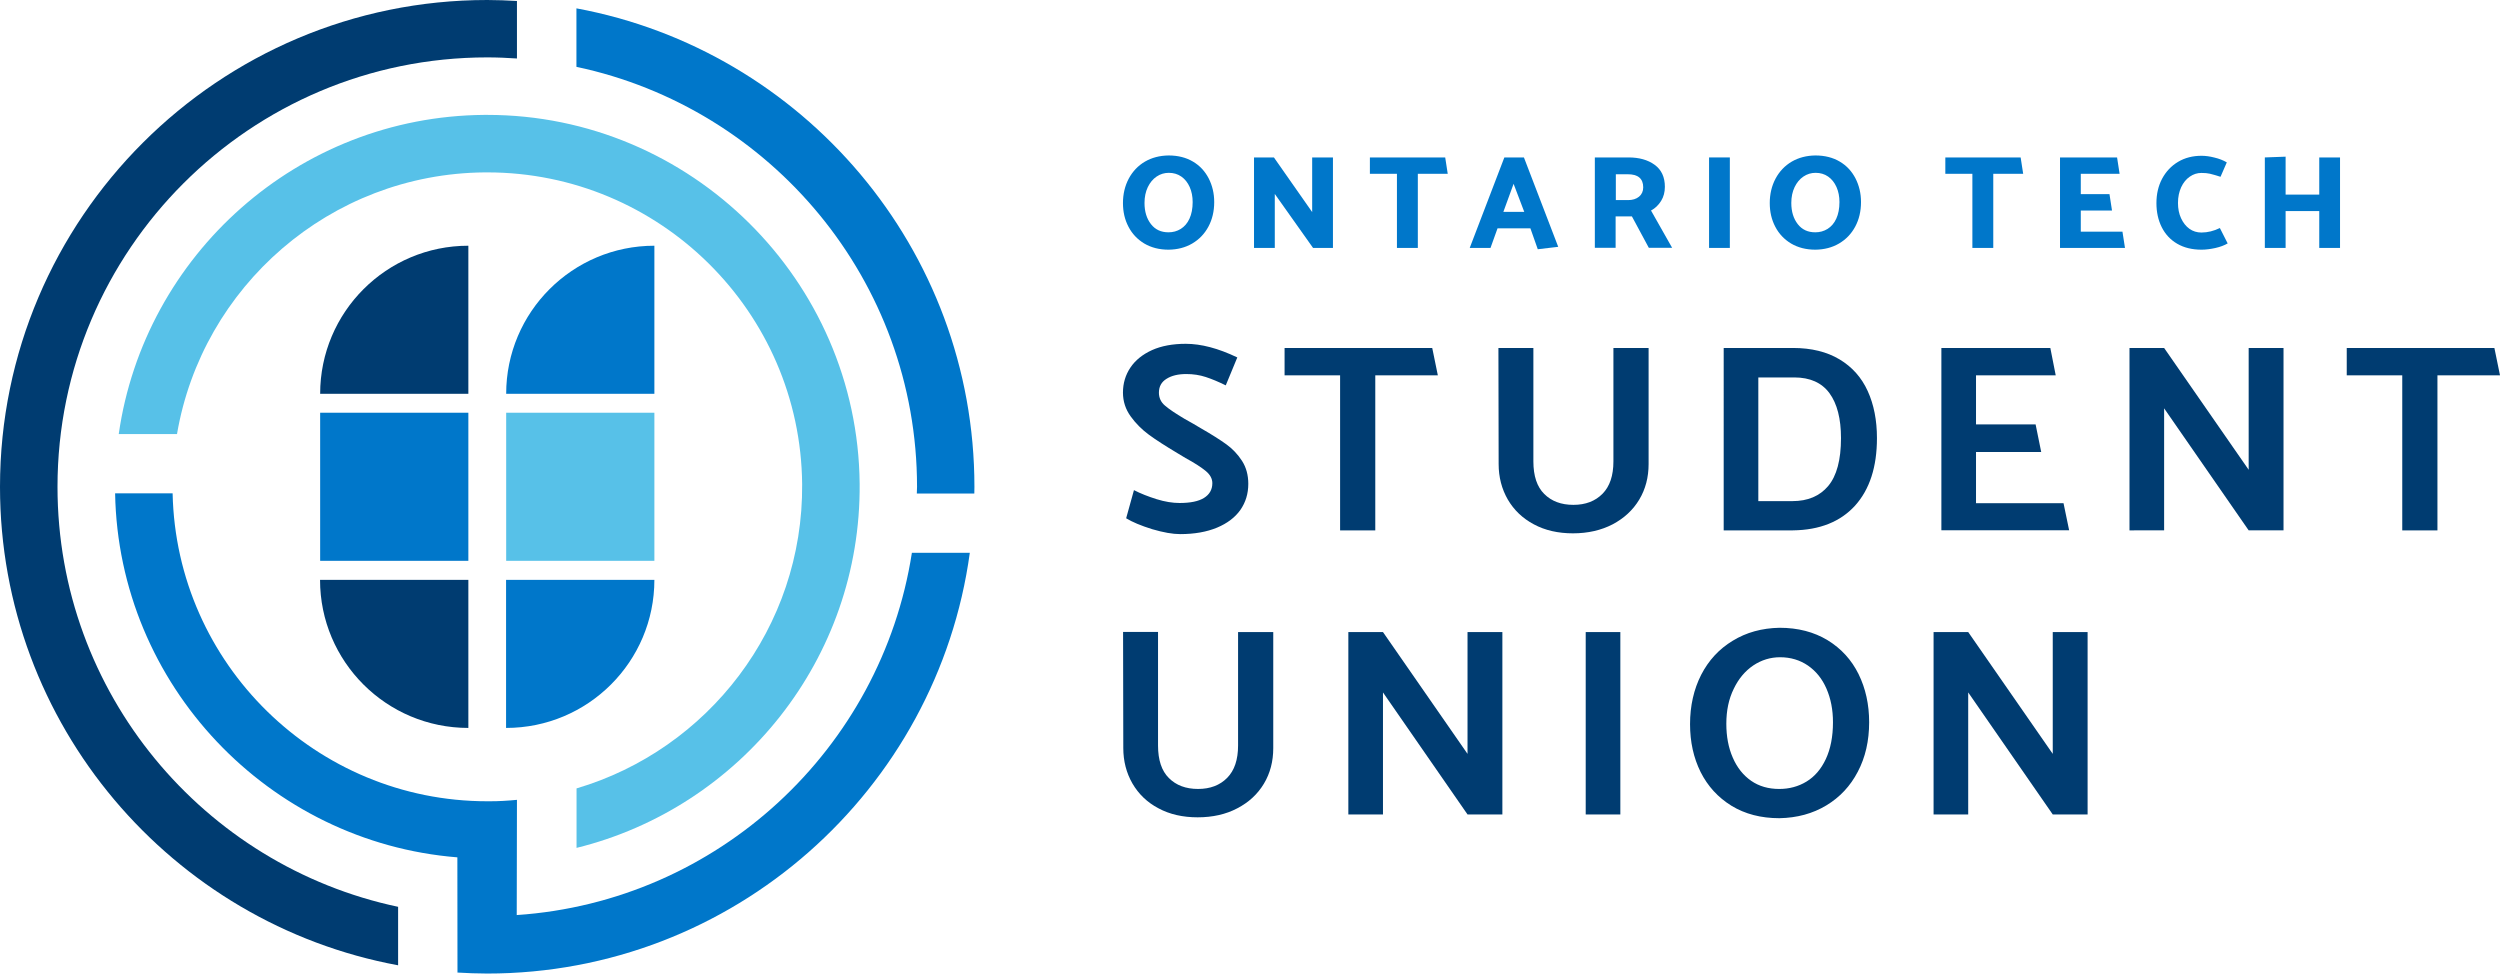 <?xml version="1.0" encoding="utf-8"?>
<!-- Generator: Adobe Illustrator 23.0.1, SVG Export Plug-In . SVG Version: 6.00 Build 0)  -->
<svg version="1.1" id="Layer_1" xmlns="http://www.w3.org/2000/svg" xmlns:xlink="http://www.w3.org/1999/xlink" x="0px" y="0px"
	 viewBox="0 0 227.39 88.56" style="enable-background:new 0 0 227.39 88.56;" xml:space="preserve">
<style type="text/css">
	.st0{fill:#003C71;}
	.st1{fill:#0077CA;}
	.st2{fill:#57C1E8;}
</style>
<g>
	<g>
		<g>
			<g>
				<g>
					<path class="st0" d="M5.23,44.28c0-21.54,17.53-39.06,39.09-39.06c0.91,0,1.81,0.04,2.7,0.1V0.09C46.13,0.04,45.23,0,44.32,0
						C19.88,0,0,19.86,0,44.28C0,65.93,15.63,83.99,36.21,87.8v-5.32C18.53,78.74,5.23,63.04,5.23,44.28z"/>
				</g>
			</g>
			<path class="st1" d="M88.63,44.28C88.63,22.63,73,4.57,52.43,0.76v5.32c17.68,3.74,30.98,19.45,30.98,38.2
				c0,0.21-0.01,0.41-0.02,0.61h5.23C88.62,44.69,88.63,44.49,88.63,44.28z"/>
			<g>
				<g>
					<path class="st1" d="M82.94,50.29C80.17,68.12,65.3,81.99,47,83.23l0.02-10.48c-0.81,0.08-1.63,0.13-2.46,0.13
						c-0.08,0-0.16,0-0.24,0c-15.56,0-28.29-12.48-28.62-28.01h-5.23c0.31,17.44,13.98,31.74,31.13,33.11l0.01,10.48
						c0.9,0.05,1.79,0.09,2.7,0.09c22.39,0,40.95-16.69,43.9-38.27H82.94z"/>
					<path class="st2" d="M44.32,10.45h-0.29C27.09,10.59,13.13,23.21,10.8,39.48h5.3c2.28-13.39,13.91-23.68,27.98-23.8
						c0.08,0,0.16,0,0.25,0c15.67,0,28.49,12.67,28.63,28.36c0.11,13.04-8.58,24.14-20.52,27.67v5.41
						c14.88-3.67,25.89-17.17,25.75-33.13C78.02,25.5,62.83,10.45,44.32,10.45z"/>
				</g>
			</g>
		</g>
		<g>
			<path class="st0" d="M42.6,52.74v13.47c-7.45,0-13.49-6.03-13.49-13.47H42.6z"/>
			<path class="st0" d="M42.6,35.82H29.12c0-7.44,6.04-13.47,13.48-13.47V35.82z"/>
			<rect x="29.12" y="37.54" class="st1" width="13.48" height="13.47"/>
			<path class="st1" d="M46.03,52.74v13.47c7.45,0,13.49-6.03,13.49-13.47H46.03z"/>
			<path class="st1" d="M59.52,35.82H46.04c0-7.44,6.04-13.47,13.48-13.47V35.82z"/>
			<rect x="46.04" y="37.54" class="st2" width="13.48" height="13.47"/>
		</g>
	</g>
	<g>
		<g>
			<path class="st0" d="M102.43,47.14l0.71-2.56c0.6,0.31,1.29,0.58,2.05,0.82c0.77,0.24,1.47,0.35,2.1,0.35
				c0.98,0,1.72-0.15,2.22-0.46c0.5-0.31,0.76-0.76,0.76-1.34c0-0.41-0.2-0.78-0.6-1.11c-0.4-0.33-1.01-0.73-1.84-1.18l-0.73-0.44
				c-1.09-0.65-1.96-1.21-2.6-1.68c-0.64-0.47-1.2-1.03-1.66-1.67c-0.46-0.64-0.7-1.36-0.7-2.16c0-0.85,0.23-1.61,0.68-2.28
				c0.45-0.67,1.11-1.2,1.97-1.59c0.85-0.38,1.88-0.57,3.06-0.57c1.4,0,2.96,0.41,4.69,1.24l-1.05,2.54
				c-0.67-0.33-1.27-0.58-1.82-0.76c-0.55-0.18-1.14-0.27-1.77-0.27c-0.73,0-1.33,0.14-1.79,0.43c-0.46,0.28-0.7,0.7-0.7,1.26
				c0,0.47,0.18,0.87,0.55,1.18c0.37,0.32,0.96,0.72,1.79,1.21l0.78,0.44l0.71,0.42c0.96,0.55,1.73,1.04,2.3,1.45
				c0.57,0.41,1.05,0.92,1.43,1.51s0.57,1.29,0.57,2.09c0,0.89-0.24,1.68-0.72,2.37c-0.48,0.68-1.19,1.22-2.12,1.61
				c-0.94,0.39-2.05,0.59-3.36,0.59c-0.68,0-1.53-0.15-2.55-0.45C103.77,47.81,102.98,47.48,102.43,47.14z"/>
			<path class="st0" d="M130.78,34.14h-5.69v14.1h-3.2v-14.1h-5.05v-2.49h13.43L130.78,34.14z"/>
			<path class="st0" d="M139.47,31.65v10.32c0,1.32,0.33,2.31,0.99,2.96c0.66,0.66,1.54,0.99,2.65,0.99c1.11,0,1.99-0.34,2.65-1.01
				c0.66-0.67,0.99-1.65,0.99-2.94V31.65h3.2v10.56c0,1.2-0.28,2.28-0.85,3.23c-0.57,0.95-1.38,1.7-2.42,2.25
				c-1.04,0.54-2.25,0.82-3.61,0.82c-1.35,0-2.54-0.27-3.56-0.82c-1.03-0.55-1.81-1.3-2.37-2.26c-0.55-0.96-0.83-2.03-0.83-3.22
				l-0.02-10.56H139.47z"/>
			<path class="st0" d="M163.08,48.24h-6.3V31.65h6.3c1.68,0,3.09,0.35,4.24,1.04c1.15,0.69,2,1.65,2.56,2.88
				c0.56,1.23,0.84,2.66,0.84,4.28c0,2.62-0.66,4.66-1.99,6.14C167.4,47.45,165.52,48.21,163.08,48.24z M163.2,34.33h-3.27v11.25
				h3.1c1.4,0,2.49-0.46,3.26-1.38c0.77-0.92,1.16-2.37,1.16-4.35c0-1.77-0.35-3.13-1.05-4.09C165.7,34.81,164.63,34.33,163.2,34.33
				z"/>
			<path class="st0" d="M176.58,48.24V31.65h9.91l0.49,2.49h-7.25v4.46h5.42l0.51,2.51h-5.93v4.66h7.96l0.51,2.46H176.58z"/>
			<path class="st0" d="M193.69,48.24V31.65h3.15l7.69,11.08V31.65h3.17v16.59h-3.17l-7.69-11.1v11.1H193.69z"/>
			<path class="st0" d="M227.39,34.14h-5.69v14.1h-3.2v-14.1h-5.05v-2.49h13.43L227.39,34.14z"/>
		</g>
		<g>
			<path class="st0" d="M105.33,57.49v10.32c0,1.32,0.33,2.31,0.99,2.96c0.66,0.66,1.54,0.99,2.65,0.99c1.11,0,1.99-0.34,2.65-1.01
				c0.66-0.67,0.99-1.65,0.99-2.94V57.49h3.2v10.56c0,1.2-0.28,2.28-0.85,3.23c-0.57,0.95-1.38,1.7-2.42,2.24
				c-1.04,0.55-2.25,0.82-3.61,0.82c-1.35,0-2.54-0.27-3.56-0.82c-1.03-0.54-1.81-1.3-2.37-2.26c-0.55-0.96-0.83-2.03-0.83-3.22
				l-0.02-10.56H105.33z"/>
			<path class="st0" d="M122.64,74.08V57.49h3.15l7.69,11.08V57.49h3.17v16.59h-3.17l-7.69-11.1v11.1H122.64z"/>
			<path class="st0" d="M144.23,74.08V57.49h3.15v16.59H144.23z"/>
			<path class="st0" d="M161.86,57.1c1.68,0,3.13,0.38,4.37,1.13c1.24,0.76,2.18,1.79,2.82,3.09c0.64,1.3,0.96,2.76,0.96,4.37
				c0,1.69-0.34,3.19-1.03,4.5c-0.68,1.31-1.64,2.33-2.87,3.07c-1.23,0.74-2.65,1.13-4.26,1.16c-1.68,0-3.13-0.38-4.36-1.13
				c-1.23-0.76-2.16-1.78-2.81-3.07c-0.64-1.29-0.96-2.74-0.96-4.35c0-1.67,0.34-3.17,1.01-4.49c0.68-1.32,1.63-2.35,2.87-3.1
				C158.84,57.52,160.26,57.13,161.86,57.1z M157.02,65.83c0,1.15,0.19,2.18,0.59,3.09c0.39,0.9,0.95,1.6,1.67,2.1
				c0.72,0.5,1.58,0.74,2.55,0.74c0.91,0,1.74-0.22,2.48-0.67c0.74-0.45,1.33-1.13,1.76-2.05c0.43-0.92,0.65-2.04,0.65-3.35
				c0-1.14-0.2-2.15-0.59-3.05s-0.95-1.59-1.68-2.1c-0.73-0.5-1.58-0.76-2.54-0.76c-0.88,0-1.69,0.25-2.43,0.74
				c-0.74,0.5-1.34,1.2-1.78,2.12C157.24,63.57,157.02,64.63,157.02,65.83z"/>
			<path class="st0" d="M175.87,74.08V57.49h3.15l7.69,11.08V57.49h3.17v16.59h-3.17l-7.69-11.1v11.1H175.87z"/>
		</g>
		<g>
			<path class="st1" d="M106.29,14.14c0.86,0,1.6,0.19,2.22,0.56c0.63,0.37,1.1,0.89,1.43,1.53c0.33,0.65,0.5,1.36,0.5,2.15
				c0,0.84-0.18,1.59-0.53,2.24c-0.35,0.65-0.84,1.16-1.47,1.53s-1.35,0.55-2.15,0.56c-0.85,0-1.58-0.19-2.21-0.56
				c-0.63-0.38-1.11-0.89-1.44-1.53c-0.34-0.65-0.5-1.36-0.5-2.15c0-0.83,0.18-1.57,0.53-2.23c0.35-0.65,0.84-1.17,1.47-1.54
				C104.76,14.34,105.48,14.15,106.29,14.14z M104.1,18.46c0,0.79,0.2,1.43,0.59,1.93c0.39,0.5,0.92,0.74,1.59,0.74
				c0.41,0,0.78-0.1,1.12-0.31c0.33-0.21,0.6-0.51,0.79-0.93c0.19-0.41,0.29-0.92,0.29-1.51c0-0.51-0.09-0.96-0.27-1.37
				c-0.18-0.4-0.43-0.72-0.76-0.95c-0.33-0.23-0.71-0.34-1.14-0.34c-0.4,0-0.77,0.11-1.11,0.34c-0.34,0.23-0.6,0.55-0.8,0.96
				C104.2,17.44,104.1,17.92,104.1,18.46z"/>
			<path class="st1" d="M114.06,22.55v-8.23h1.81l3.48,4.97v-4.97h1.89v8.23h-1.81l-3.48-4.91v4.91H114.06z"/>
			<path class="st1" d="M131.68,15.81h-2.72v6.74h-1.9v-6.74h-2.46v-1.49h6.85L131.68,15.81z"/>
			<path class="st1" d="M138.61,14.32l3.12,8.13l-1.86,0.22l-0.67-1.9h-2.99l-0.64,1.78h-1.89l3.15-8.23H138.61z M137.67,16.72
				l-0.93,2.55h1.9L137.67,16.72z"/>
			<path class="st1" d="M145.08,14.32h3.04c0.97,0,1.76,0.22,2.38,0.67c0.62,0.45,0.93,1.12,0.93,2c0,0.48-0.11,0.91-0.34,1.28
				c-0.23,0.37-0.53,0.67-0.92,0.88l1.92,3.39h-2.12l-1.54-2.86h-1.48v2.86h-1.89V14.32z M148.06,15.85h-1.09v2.35h1.11
				c0.41,0,0.74-0.1,1-0.31c0.25-0.21,0.38-0.49,0.38-0.85c0-0.4-0.12-0.7-0.36-0.9C148.86,15.94,148.51,15.85,148.06,15.85z"/>
			<path class="st1" d="M155.45,22.55v-8.23h1.89v8.23H155.45z"/>
			<path class="st1" d="M165.12,14.14c0.86,0,1.6,0.19,2.22,0.56c0.63,0.37,1.1,0.89,1.43,1.53c0.33,0.65,0.5,1.36,0.5,2.15
				c0,0.84-0.18,1.59-0.53,2.24c-0.35,0.65-0.84,1.16-1.47,1.53c-0.63,0.37-1.35,0.55-2.15,0.56c-0.85,0-1.58-0.19-2.21-0.56
				c-0.63-0.38-1.11-0.89-1.44-1.53c-0.34-0.65-0.5-1.36-0.5-2.15c0-0.83,0.18-1.57,0.53-2.23c0.35-0.65,0.84-1.17,1.47-1.54
				C163.59,14.34,164.31,14.15,165.12,14.14z M162.93,18.46c0,0.79,0.2,1.43,0.59,1.93c0.39,0.5,0.92,0.74,1.59,0.74
				c0.41,0,0.78-0.1,1.12-0.31c0.33-0.21,0.6-0.51,0.79-0.93c0.19-0.41,0.29-0.92,0.29-1.51c0-0.51-0.09-0.96-0.27-1.37
				c-0.18-0.4-0.43-0.72-0.76-0.95c-0.33-0.23-0.71-0.34-1.14-0.34c-0.4,0-0.77,0.11-1.11,0.34c-0.34,0.23-0.6,0.55-0.8,0.96
				C163.03,17.44,162.93,17.92,162.93,18.46z"/>
			<path class="st1" d="M184.02,15.81h-2.72v6.74h-1.9v-6.74h-2.46v-1.49h6.85L184.02,15.81z"/>
			<path class="st1" d="M187.37,22.55v-8.23h5.19l0.23,1.49h-3.53v1.85h2.61l0.23,1.49h-2.84v1.92h3.79l0.23,1.48H187.37z"/>
			<path class="st1" d="M202.54,14.77l-0.57,1.31c-0.44-0.14-0.76-0.23-0.97-0.28c-0.21-0.05-0.47-0.07-0.77-0.07
				c-0.38,0-0.73,0.11-1.06,0.34c-0.33,0.23-0.59,0.55-0.78,0.96c-0.19,0.42-0.29,0.89-0.29,1.43c0,0.52,0.09,0.98,0.28,1.39
				c0.19,0.41,0.44,0.73,0.76,0.96c0.32,0.23,0.69,0.34,1.09,0.34c0.57,0,1.13-0.14,1.68-0.41l0.71,1.4
				c-0.31,0.18-0.68,0.32-1.13,0.42c-0.45,0.1-0.87,0.15-1.25,0.15c-0.86,0-1.59-0.18-2.21-0.54c-0.62-0.36-1.09-0.87-1.41-1.51
				c-0.32-0.64-0.48-1.37-0.48-2.18c0-0.83,0.17-1.57,0.52-2.23c0.35-0.65,0.83-1.16,1.45-1.53c0.62-0.37,1.33-0.55,2.13-0.55
				c0.35,0,0.75,0.05,1.17,0.16C201.84,14.43,202.22,14.58,202.54,14.77z"/>
			<path class="st1" d="M210.95,22.55V19.2h-3.06v3.35H206v-8.23l1.89-0.07v3.45h3.06v-3.38h1.89v8.23H210.95z"/>
		</g>
	</g>
</g>
</svg>
